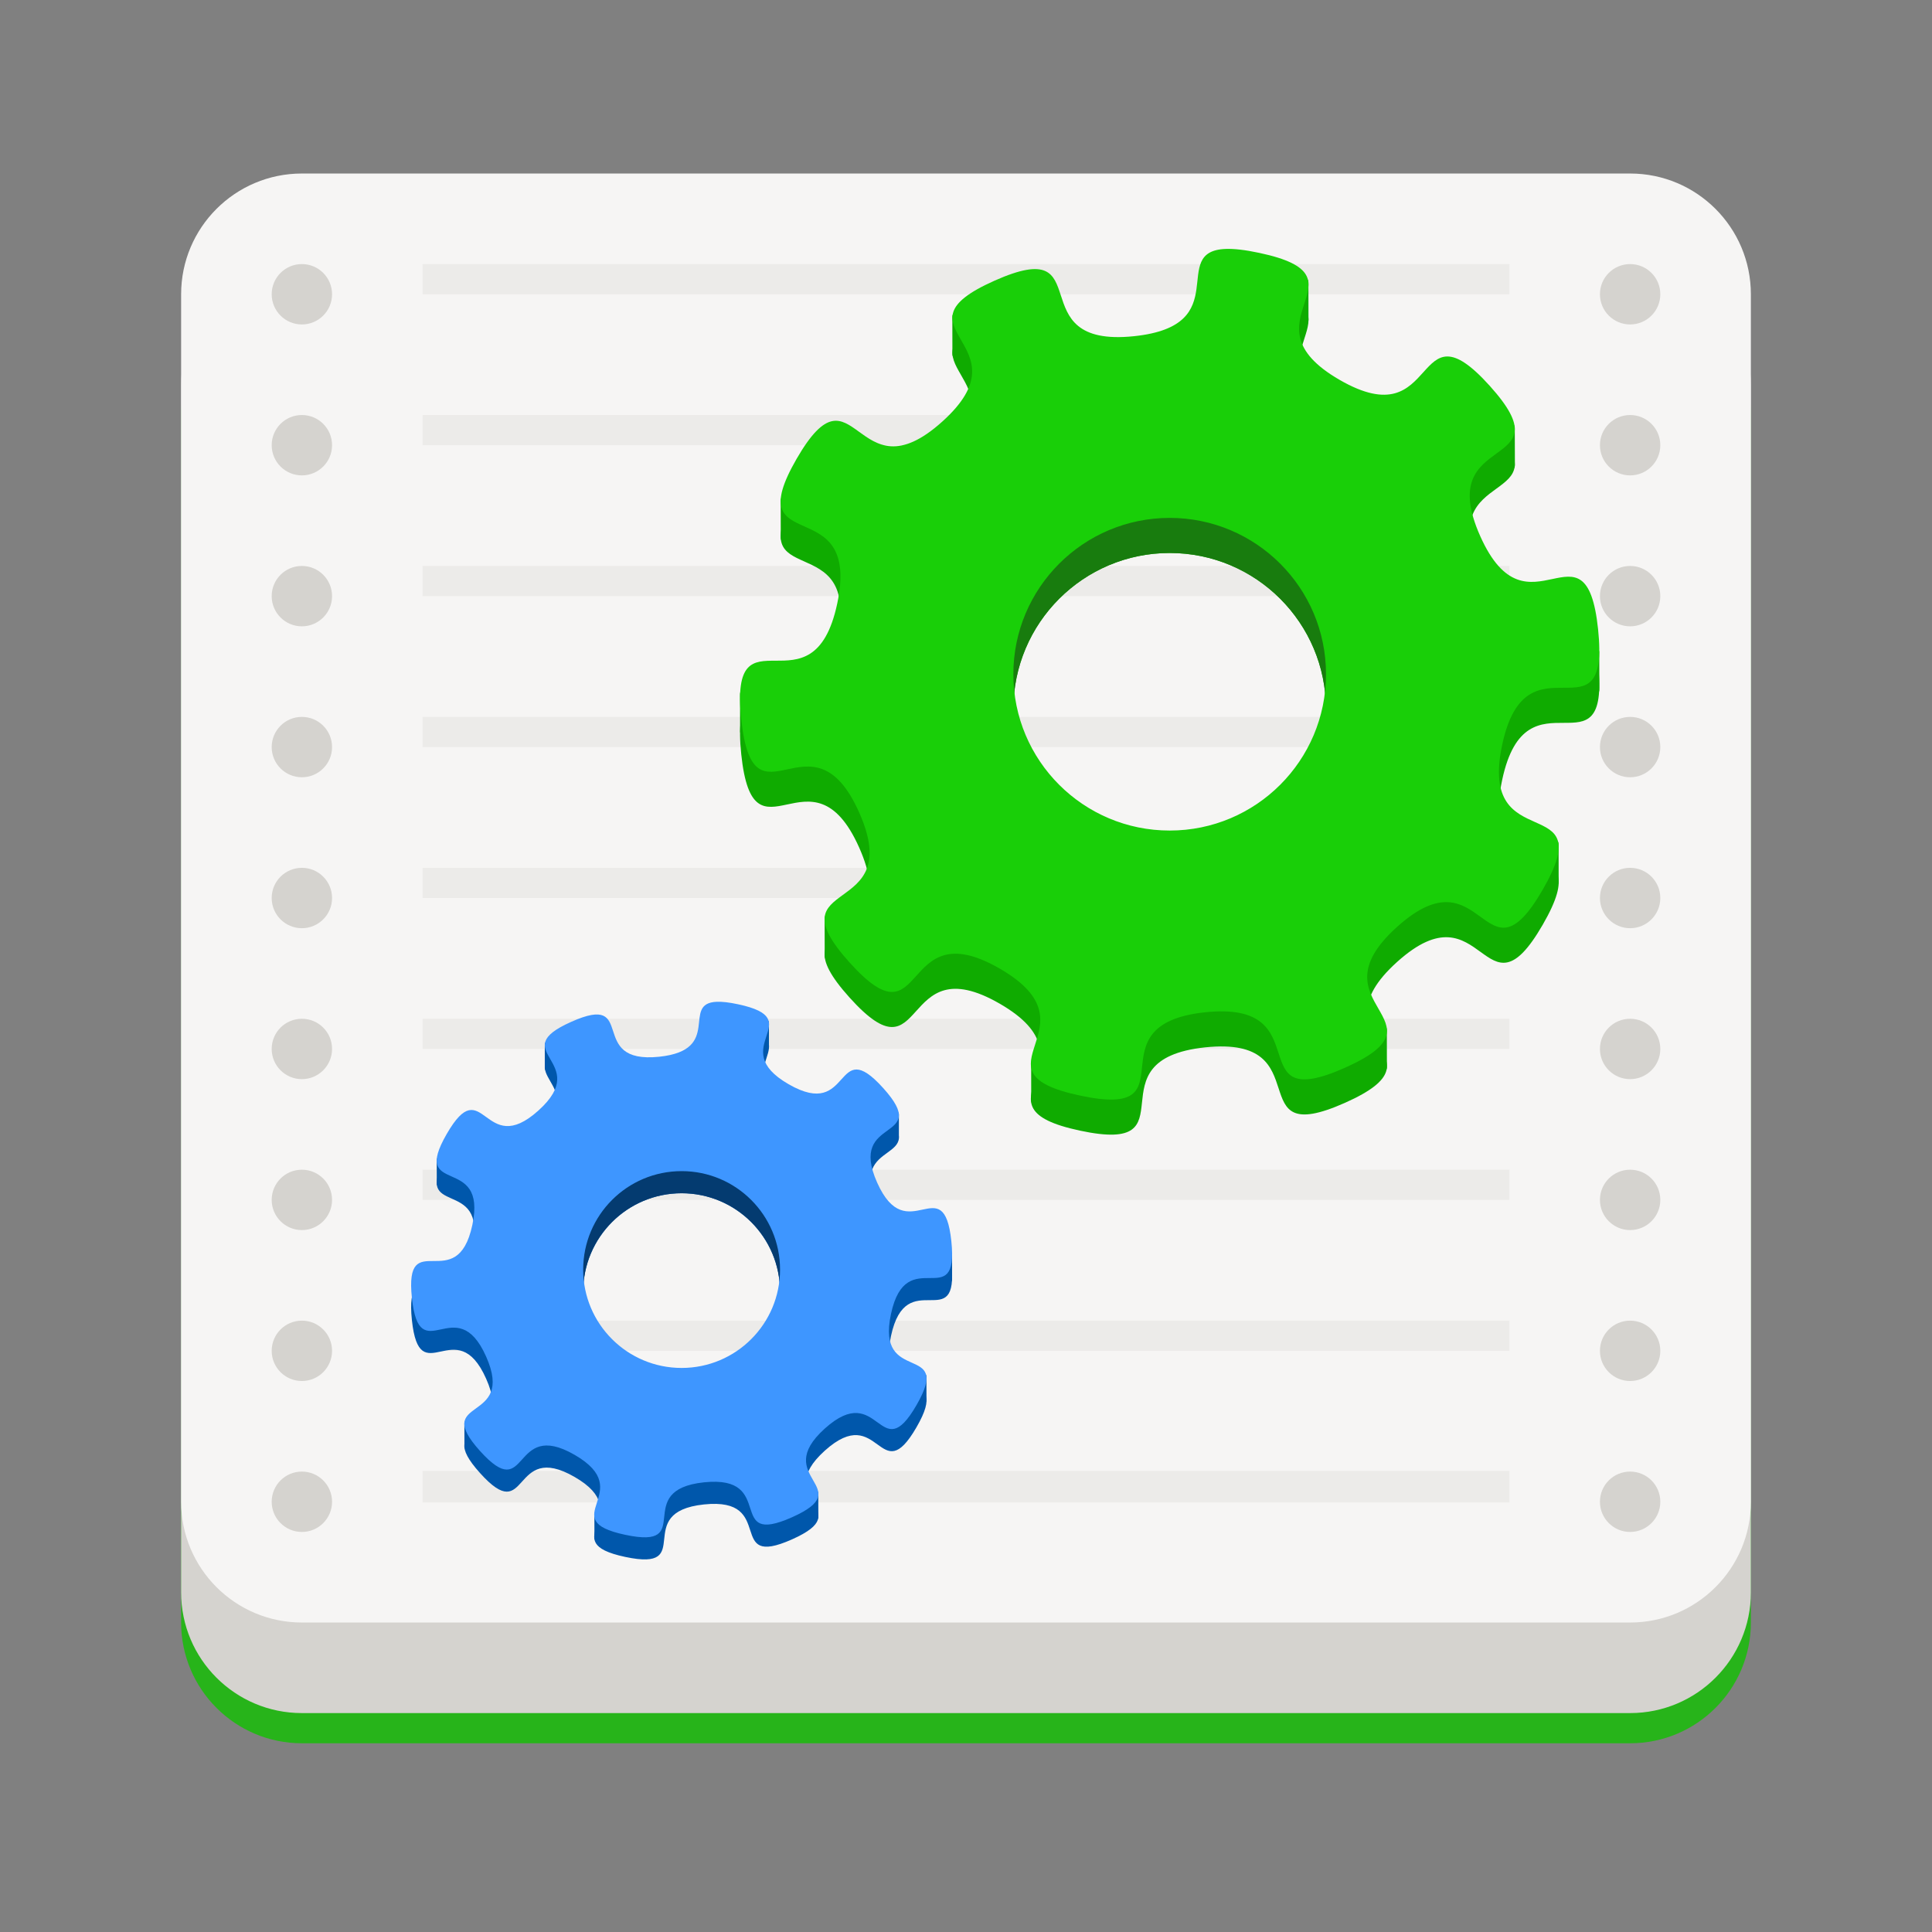 <?xml version="1.0" encoding="UTF-8" standalone="no"?>
<svg
   height="128px"
   viewBox="0 0 128 128"
   width="128px"
   version="1.1"
   id="svg56"
   sodipodi:docname="io.github.nokse22.inspector.svg"
   inkscape:version="1.3 (0e150ed6c4, 2023-07-21)"
   xmlns:inkscape="http://www.inkscape.org/namespaces/inkscape"
   xmlns:sodipodi="http://sodipodi.sourceforge.net/DTD/sodipodi-0.dtd"
   xmlns="http://www.w3.org/2000/svg"
   xmlns:svg="http://www.w3.org/2000/svg">
  <rect x="0" y="0" width="128" height="128" fill="#808080" stroke="none"/>
  <defs
     id="defs56" />
  <sodipodi:namedview
     id="namedview56"
     pagecolor="#ffffff"
     bordercolor="#000000"
     borderopacity="0.25"
     inkscape:showpageshadow="2"
     inkscape:pageopacity="0.0"
     inkscape:pagecheckerboard="0"
     inkscape:deskcolor="#d1d1d1"
     inkscape:zoom="8.4963299"
     inkscape:cx="64.204192"
     inkscape:cy="48.668072"
     inkscape:window-width="1920"
     inkscape:window-height="1011"
     inkscape:window-x="0"
     inkscape:window-y="0"
     inkscape:window-maximized="1"
     inkscape:current-layer="svg56" />
  <filter
     id="a"
     height="1"
     width="1"
     x="0"
     y="0">
    <feColorMatrix
       in="SourceGraphic"
       type="matrix"
       values="0 0 0 0 1 0 0 0 0 1 0 0 0 0 1 0 0 0 1 0"
       id="feColorMatrix1" />
  </filter>
  <mask
     id="b">
    <g
       filter="url(#a)"
       id="g1">
      <rect
         fill-opacity="0.3"
         height="128"
         width="128"
         id="rect1" />
    </g>
  </mask>
  <clipPath
     id="c">
    <rect
       height="152"
       width="192"
       id="rect2" />
  </clipPath>
  <path
     d="m 108 115.496 h -88 c -4.418 0 -8 -3.582 -8 -8 v -80 c 0 -4.418 3.582 -8 8 -8 h 88 c 4.418 0 8 3.582 8 8 v 80 c 0 4.418 -3.582 8 -8 8 z m 0 0"
     fill="#27b41a"
     id="path2" />
  <path
     d="m 108 113.496 h -88 c -4.418 0 -8 -3.582 -8 -8 v -80 c 0 -4.418 3.582 -8 8 -8 h 88 c 4.418 0 8 3.582 8 8 v 80 c 0 4.418 -3.582 8 -8 8 z m 0 0"
     fill="#d5d3cf"
     id="path3" />
  <path
     d="m 108 107.496 h -88 c -4.418 0 -8 -3.582 -8 -8 v -80 c 0 -4.418 3.582 -8 8 -8 h 88 c 4.418 0 8 3.582 8 8 v 80 c 0 4.418 -3.582 8 -8 8 z m 0 0"
     fill="#f6f5f4"
     id="path4" />
  <g
     fill="#d5d3cf"
     id="g20">
    <path
       d="m 110 79.496 c 0 1.102 -0.895 2 -2 2 s -2 -0.898 -2 -2 c 0 -1.105 0.895 -2 2 -2 s 2 0.895 2 2 z m 0 0"
       id="path5" />
    <path
       d="m 110 69.496 c 0 1.102 -0.895 2 -2 2 s -2 -0.898 -2 -2 c 0 -1.105 0.895 -2 2 -2 s 2 0.895 2 2 z m 0 0"
       id="path6" />
    <path
       d="m 110 59.496 c 0 1.102 -0.895 2 -2 2 s -2 -0.898 -2 -2 c 0 -1.105 0.895 -2 2 -2 s 2 0.895 2 2 z m 0 0"
       id="path7" />
    <path
       d="m 110 49.496 c 0 1.102 -0.895 2 -2 2 s -2 -0.898 -2 -2 c 0 -1.105 0.895 -2 2 -2 s 2 0.895 2 2 z m 0 0"
       id="path8" />
    <path
       d="m 110 39.496 c 0 1.102 -0.895 2 -2 2 s -2 -0.898 -2 -2 c 0 -1.105 0.895 -2 2 -2 s 2 0.895 2 2 z m 0 0"
       id="path9" />
    <path
       d="m 110 29.496 c 0 1.102 -0.895 2 -2 2 s -2 -0.898 -2 -2 c 0 -1.105 0.895 -2 2 -2 s 2 0.895 2 2 z m 0 0"
       id="path10" />
    <path
       d="m 110 19.496 c 0 1.102 -0.895 2 -2 2 s -2 -0.898 -2 -2 c 0 -1.105 0.895 -2 2 -2 s 2 0.895 2 2 z m 0 0"
       id="path11" />
    <path
       d="m 22 99.496 c 0 1.102 -0.895 2 -2 2 s -2 -0.898 -2 -2 c 0 -1.105 0.895 -2 2 -2 s 2 0.895 2 2 z m 0 0"
       id="path12" />
    <path
       d="m 22 89.496 c 0 1.102 -0.895 2 -2 2 s -2 -0.898 -2 -2 c 0 -1.105 0.895 -2 2 -2 s 2 0.895 2 2 z m 0 0"
       id="path13" />
    <path
       d="m 22 79.496 c 0 1.102 -0.895 2 -2 2 s -2 -0.898 -2 -2 c 0 -1.105 0.895 -2 2 -2 s 2 0.895 2 2 z m 0 0"
       id="path14" />
    <path
       d="m 22 69.496 c 0 1.102 -0.895 2 -2 2 s -2 -0.898 -2 -2 c 0 -1.105 0.895 -2 2 -2 s 2 0.895 2 2 z m 0 0"
       id="path15" />
    <path
       d="m 22 59.496 c 0 1.102 -0.895 2 -2 2 s -2 -0.898 -2 -2 c 0 -1.105 0.895 -2 2 -2 s 2 0.895 2 2 z m 0 0"
       id="path16" />
    <path
       d="m 22 49.496 c 0 1.102 -0.895 2 -2 2 s -2 -0.898 -2 -2 c 0 -1.105 0.895 -2 2 -2 s 2 0.895 2 2 z m 0 0"
       id="path17" />
    <path
       d="m 22 39.496 c 0 1.102 -0.895 2 -2 2 s -2 -0.898 -2 -2 c 0 -1.105 0.895 -2 2 -2 s 2 0.895 2 2 z m 0 0"
       id="path18" />
    <path
       d="m 22 29.496 c 0 1.102 -0.895 2 -2 2 s -2 -0.898 -2 -2 c 0 -1.105 0.895 -2 2 -2 s 2 0.895 2 2 z m 0 0"
       id="path19" />
    <path
       d="m 22 19.496 c 0 1.102 -0.895 2 -2 2 s -2 -0.898 -2 -2 c 0 -1.105 0.895 -2 2 -2 s 2 0.895 2 2 z m 0 0"
       id="path20" />
  </g>
  <g
     clip-path="url(#c)"
     fill="none"
     mask="url(#b)"
     stroke="#d5d3cf"
     transform="matrix(1 0 0 1 -8 -16)"
     id="g29">
    <g
       stroke-width="2"
       id="g28">
      <path
         d="m 28 192.001 h 72"
         transform="matrix(1 0 0 1 8 -157.505)"
         id="path21" />
      <path
         d="m 28 202.001 h 72"
         transform="matrix(1 0 0 1 8 -157.505)"
         id="path22" />
      <path
         d="m 28 212.001 h 72"
         transform="matrix(1 0 0 1 8 -157.505)"
         id="path23" />
      <path
         d="m 28 222.001 h 72"
         transform="matrix(1 0 0 1 8 -157.505)"
         id="path24" />
      <path
         d="m 28 232.001 h 72"
         transform="matrix(1 0 0 1 8 -157.505)"
         id="path25" />
      <path
         d="m 28 242.001 h 72"
         transform="matrix(1 0 0 1 8 -157.505)"
         id="path26" />
      <path
         d="m 28 252.001 h 72"
         transform="matrix(1 0 0 1 8 -157.505)"
         id="path27" />
      <path
         d="m 28 262.001 h 72"
         transform="matrix(1 0 0 1 8 -157.505)"
         id="path28" />
    </g>
    <path
       d="m 28 272.001 h 72"
       stroke-width="2.089"
       transform="matrix(1 0 0 1 8 -157.505)"
       id="path29" />
  </g>
  <path
     d="m 49.411,48.46 -0.004,-2.477"
     fill="#0fab00"
     stroke="#0fab00"
     stroke-linecap="round"
     stroke-linejoin="round"
     stroke-width="0.756"
     id="path30" />
  <path
     d="m 81.207 18.816 c -3.848 0.141 0.695 5.074 -6.066 5.781 c -7.723 0.812 -2.16 -6.836 -9.254 -3.676 c -7.098 3.16 2.312 4.141 -3.461 9.336 c -5.773 5.199 -5.762 -4.262 -9.648 2.465 c -3.883 6.73 4.305 1.992 2.691 9.59 c -1.617 7.598 -7.172 -0.059 -6.359 7.664 c 0.812 7.727 4.652 -0.918 7.812 6.176 c 3.16 7.098 -5.836 4.168 -0.637 9.938 c 5.195 5.773 3.223 -3.477 9.949 0.406 c 6.727 3.883 -2.27 6.801 5.328 8.414 c 7.598 1.617 0.562 -4.707 8.285 -5.52 c 7.727 -0.812 2.16 6.836 9.258 3.676 c 7.094 -3.156 -2.316 -4.137 3.457 -9.336 s 5.766 4.262 9.648 -2.465 c 3.887 -6.727 -4.305 -1.988 -2.688 -9.59 c 1.613 -7.598 7.168 0.062 6.355 -7.664 c -0.812 -7.727 -4.652 0.922 -7.812 -6.176 c -3.16 -7.098 5.836 -4.168 0.641 -9.941 c -5.199 -5.77 -3.227 3.48 -9.953 -0.402 c -6.727 -3.883 2.273 -6.801 -5.324 -8.414 c -0.949 -0.203 -1.672 -0.281 -2.223 -0.262 z m -3.711 17.82 c 5.719 0 10.355 4.637 10.355 10.355 c 0 5.723 -4.637 10.359 -10.355 10.359 c -5.723 0 -10.359 -4.637 -10.359 -10.359 c 0.004 -5.719 4.641 -10.355 10.359 -10.355 z m 0 0"
     fill="#0fab00"
     id="path31" />
  <path
     d="m 91.508 70.711 l -0.004 -2.477"
     fill="#0fab00"
     stroke="#0fab00"
     stroke-linecap="round"
     stroke-linejoin="round"
     stroke-width="0.756"
     id="path32" />
  <path
     d="m 102.887 58.41 l -0.004 -2.48"
     fill="#0fab00"
     stroke="#0fab00"
     stroke-linecap="round"
     stroke-linejoin="round"
     stroke-width="0.756"
     id="path33" />
  <path
     d="m 64.238 33.137 v 13.855 h 2.898 c 0.004 -5.719 4.641 -10.355 10.359 -10.355 s 10.355 4.637 10.355 10.355 h 3.469 v -13.855 z m 0 0"
     fill="#187c0e"
     id="path34" />
  <path
     d="m 63.477 23.465 l -0.004 -2.477"
     fill="#0fab00"
     stroke="#0fab00"
     stroke-linecap="round"
     stroke-linejoin="round"
     stroke-width="0.756"
     id="path35" />
  <path
     d="m 52.105 35.629 l -0.004 -2.477"
     fill="#0fab00"
     stroke="#0fab00"
     stroke-linecap="round"
     stroke-linejoin="round"
     stroke-width="0.756"
     id="path36" />
  <path
     d="m 55.016 63.332 l -0.004 -2.48"
     fill="#0fab00"
     stroke="#0fab00"
     stroke-linecap="round"
     stroke-linejoin="round"
     stroke-width="0.756"
     id="path37" />
  <path
     d="m 68.699 72.922 l -0.004 -2.477"
     fill="#0fab00"
     stroke="#0fab00"
     stroke-linecap="round"
     stroke-linejoin="round"
     stroke-width="0.756"
     id="path38" />
  <path
     d="m 105.582 45.695 l -0.004 -2.477"
     fill="#0fab00"
     stroke="#0fab00"
     stroke-linecap="round"
     stroke-linejoin="round"
     stroke-width="0.756"
     id="path39" />
  <path
     d="m 99.988 30.824 l -0.008 -2.477"
     fill="#0fab00"
     stroke="#0fab00"
     stroke-linecap="round"
     stroke-linejoin="round"
     stroke-width="0.756"
     id="path40" />
  <path
     d="m 86.312 21.184 l -0.004 -2.477"
     fill="#0fab00"
     stroke="#0fab00"
     stroke-linecap="round"
     stroke-linejoin="round"
     stroke-width="0.756"
     id="path41" />
  <path
     d="m 81.207 16.492 c -3.848 0.141 0.695 5.07 -6.066 5.781 c -7.723 0.812 -2.16 -6.836 -9.254 -3.676 c -7.098 3.16 2.312 4.141 -3.461 9.336 c -5.773 5.199 -5.762 -4.262 -9.648 2.465 c -3.883 6.727 4.305 1.992 2.691 9.59 c -1.617 7.598 -7.172 -0.059 -6.359 7.664 c 0.812 7.727 4.652 -0.918 7.812 6.176 c 3.16 7.098 -5.836 4.164 -0.637 9.938 c 5.195 5.773 3.223 -3.48 9.949 0.406 c 6.727 3.883 -2.27 6.801 5.328 8.414 c 7.598 1.617 0.562 -4.707 8.285 -5.52 c 7.727 -0.812 2.16 6.836 9.258 3.676 c 7.094 -3.16 -2.316 -4.141 3.457 -9.336 c 5.773 -5.199 5.766 4.262 9.648 -2.465 c 3.887 -6.727 -4.305 -1.992 -2.688 -9.59 c 1.613 -7.598 7.168 0.059 6.355 -7.664 c -0.812 -7.727 -4.652 0.918 -7.812 -6.176 c -3.16 -7.098 5.836 -4.168 0.641 -9.941 c -5.199 -5.773 -3.227 3.48 -9.953 -0.402 c -6.727 -3.887 2.273 -6.801 -5.324 -8.414 c -0.949 -0.203 -1.672 -0.281 -2.223 -0.262 z m -3.711 17.82 c 5.719 0 10.355 4.637 10.355 10.355 c 0 5.723 -4.637 10.359 -10.355 10.359 c -5.723 0 -10.359 -4.637 -10.359 -10.359 c 0.004 -5.719 4.641 -10.355 10.359 -10.355 z m 0 0"
     fill="#19cf08"
     id="path42" />
  <path
     d="m 47.496 67.836 c -2.422 0.086 0.438 3.191 -3.82 3.637 c -4.863 0.512 -1.359 -4.305 -5.824 -2.312 c -4.469 1.988 1.453 2.605 -2.18 5.879 c -3.633 3.27 -3.629 -2.684 -6.074 1.551 c -2.445 4.234 2.711 1.25 1.695 6.035 c -1.02 4.785 -4.516 -0.039 -4.004 4.828 c 0.512 4.863 2.93 -0.582 4.918 3.887 s -3.676 2.621 -0.402 6.254 c 3.273 3.637 2.031 -2.188 6.266 0.258 c 4.234 2.445 -1.43 4.281 3.352 5.297 c 4.785 1.016 0.355 -2.965 5.219 -3.477 s 1.359 4.305 5.828 2.316 c 4.465 -1.988 -1.457 -2.605 2.176 -5.879 c 3.637 -3.273 3.629 2.684 6.074 -1.551 c 2.445 -4.238 -2.711 -1.254 -1.691 -6.039 c 1.016 -4.781 4.512 0.039 4 -4.824 c -0.512 -4.863 -2.93 0.578 -4.918 -3.887 c -1.988 -4.469 3.676 -2.625 0.402 -6.258 c -3.273 -3.637 -2.027 2.188 -6.266 -0.258 c -4.234 -2.441 1.434 -4.277 -3.352 -5.297 c -0.598 -0.125 -1.051 -0.176 -1.398 -0.16 z m -2.336 11.219 c 3.598 0 6.52 2.918 6.52 6.52 c 0 3.598 -2.918 6.52 -6.52 6.52 c -3.602 0 -6.523 -2.922 -6.523 -6.52 c 0.004 -3.602 2.922 -6.52 6.523 -6.52 z m 0 0"
     fill="#0057ab"
     id="path43" />
  <path
     d="m 53.98 100.504 l -0.004 -1.559"
     fill="#0057ab"
     stroke="#0057ab"
     stroke-linecap="round"
     stroke-linejoin="round"
     stroke-width="0.476"
     id="path44" />
  <path
     d="m 61.144 92.758 l -0.004 -1.559"
     fill="#0057ab"
     stroke="#0057ab"
     stroke-linecap="round"
     stroke-linejoin="round"
     stroke-width="0.476"
     id="path45" />
  <path
     d="m 36.812 76.852 v 8.723 h 1.824 c 0.004 -3.602 2.922 -6.52 6.523 -6.52 c 3.598 0 6.52 2.918 6.52 6.52 h 2.184 v -8.723 z m 0 0"
     fill="#043b70"
     id="path46" />
  <path
     d="m 36.332 70.762 v -1.563"
     fill="none"
     stroke="#0057ab"
     stroke-linecap="round"
     stroke-linejoin="round"
     stroke-width="0.476"
     id="path47" />
  <path
     d="m 29.176 78.418 l -0.004 -1.563"
     fill="none"
     stroke="#0057ab"
     stroke-linecap="round"
     stroke-linejoin="round"
     stroke-width="0.476"
     id="path48" />
  <path
     d="m 31.008 95.856 l -0.004 -1.559"
     fill="#0057ab"
     stroke="#0057ab"
     stroke-linecap="round"
     stroke-linejoin="round"
     stroke-width="0.476"
     id="path49" />
  <path
     d="m 39.621 101.895 l -0.004 -1.559"
     fill="#0057ab"
     stroke="#0057ab"
     stroke-linecap="round"
     stroke-linejoin="round"
     stroke-width="0.476"
     id="path50" />
  <path
     d="m 62.84 84.754 v -1.559"
     fill="none"
     stroke="#0057ab"
     stroke-linecap="round"
     stroke-linejoin="round"
     stroke-width="0.476"
     id="path51" />
  <path
     d="m 59.316 75.391 v -1.559"
     fill="none"
     stroke="#0057ab"
     stroke-linecap="round"
     stroke-linejoin="round"
     stroke-width="0.476"
     id="path52" />
  <path
     d="m 50.707 69.324 v -1.559"
     fill="none"
     stroke="#0057ab"
     stroke-linecap="round"
     stroke-linejoin="round"
     stroke-width="0.476"
     id="path53" />
  <path
     d="m 47.496 66.371 c -2.422 0.086 0.438 3.191 -3.82 3.641 c -4.863 0.508 -1.359 -4.305 -5.824 -2.316 c -4.469 1.988 1.453 2.605 -2.18 5.879 c -3.633 3.273 -3.629 -2.684 -6.074 1.551 c -2.445 4.234 2.711 1.254 1.695 6.035 c -1.02 4.785 -4.516 -0.035 -4.004 4.828 c 0.512 4.863 2.93 -0.582 4.918 3.887 s -3.676 2.621 -0.402 6.258 c 3.273 3.633 2.031 -2.191 6.266 0.254 c 4.234 2.445 -1.43 4.281 3.352 5.297 c 4.785 1.02 0.355 -2.965 5.219 -3.477 c 4.863 -0.508 1.359 4.305 5.828 2.316 c 4.465 -1.988 -1.457 -2.605 2.176 -5.879 c 3.637 -3.273 3.629 2.684 6.074 -1.551 s -2.711 -1.254 -1.691 -6.035 c 1.016 -4.785 4.512 0.035 4 -4.828 c -0.512 -4.863 -2.93 0.582 -4.918 -3.887 s 3.676 -2.625 0.402 -6.258 c -3.273 -3.633 -2.027 2.191 -6.266 -0.254 c -4.234 -2.445 1.434 -4.281 -3.352 -5.297 c -0.598 -0.129 -1.051 -0.176 -1.398 -0.164 z m -2.336 11.219 c 3.598 0 6.52 2.918 6.52 6.52 s -2.918 6.52 -6.52 6.52 c -3.602 0 -6.523 -2.918 -6.523 -6.52 c 0.004 -3.602 2.922 -6.52 6.523 -6.52 z m 0 0"
     fill="#3e96ff"
     id="path54" />
  <path
     d="m 110 99.496 c 0 1.102 -0.895 2 -2 2 s -2 -0.898 -2 -2 c 0 -1.105 0.895 -2 2 -2 s 2 0.895 2 2 z m 0 0"
     fill="#d5d3cf"
     id="path55" />
  <path
     d="m 110 89.496 c 0 1.102 -0.895 2 -2 2 s -2 -0.898 -2 -2 c 0 -1.105 0.895 -2 2 -2 s 2 0.895 2 2 z m 0 0"
     fill="#d5d3cf"
     id="path56" />
</svg>
